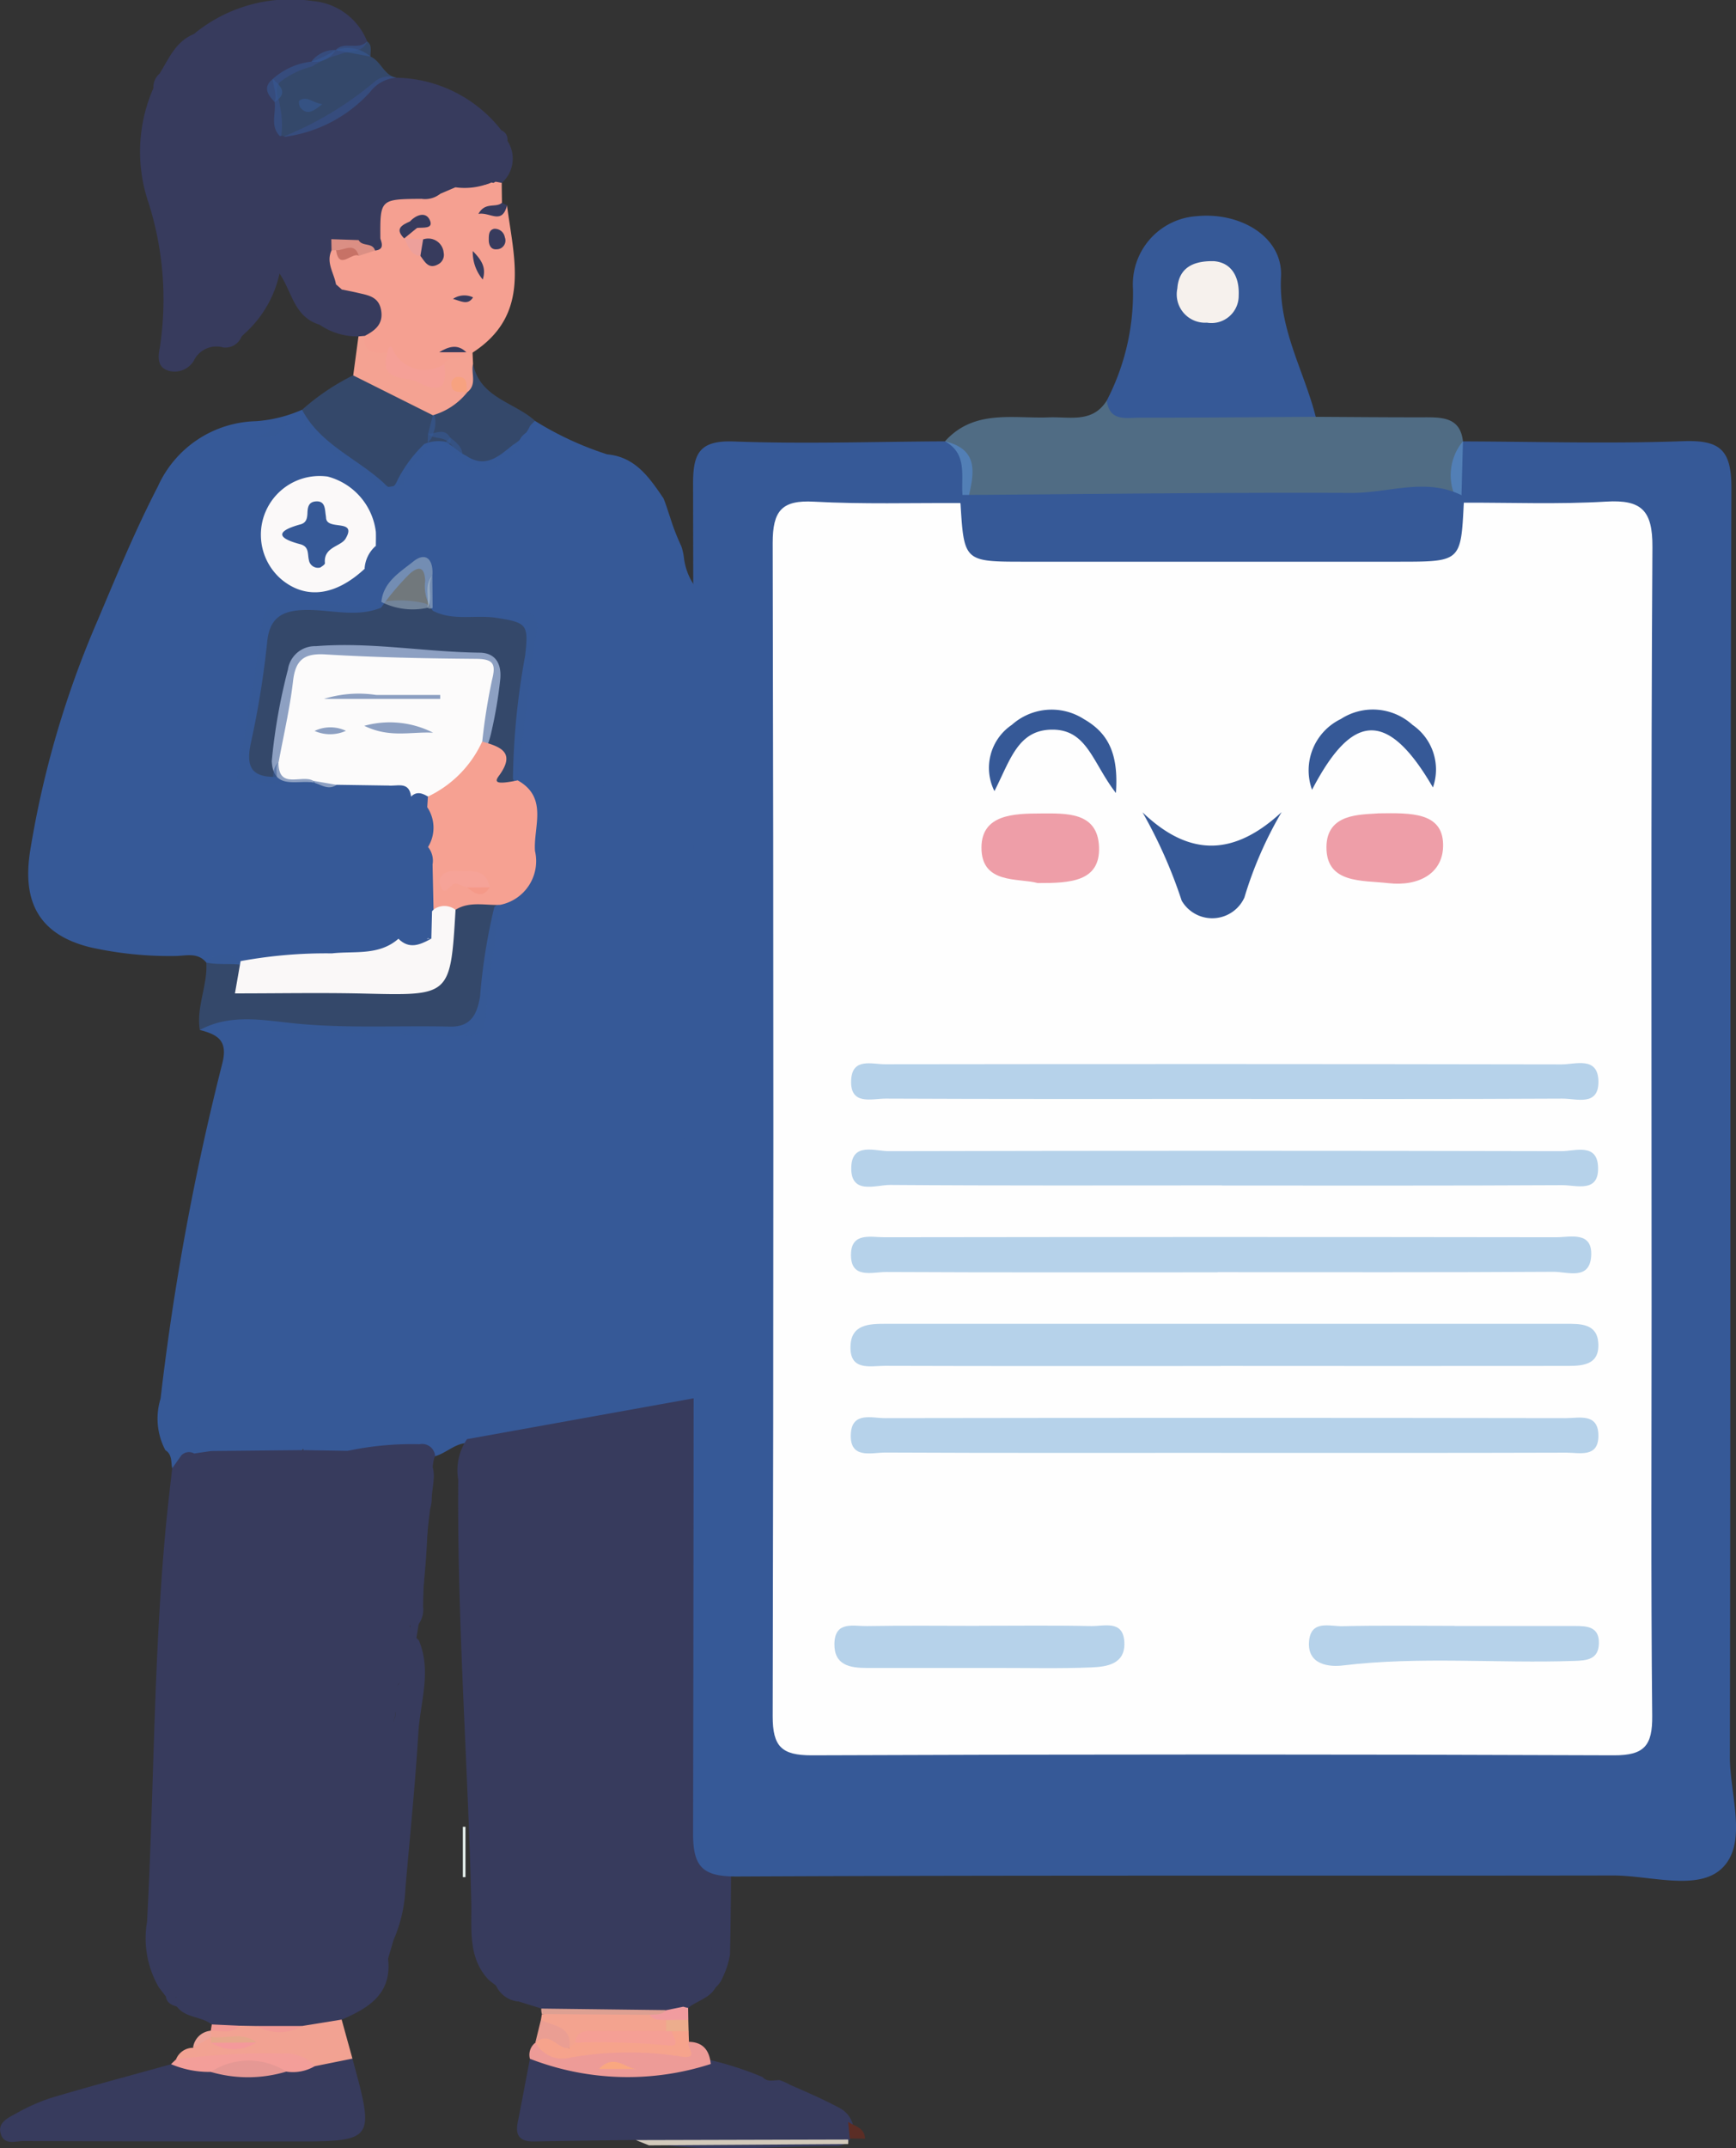 <svg xmlns="http://www.w3.org/2000/svg" xmlns:xlink="http://www.w3.org/1999/xlink" width="75.649" height="93.572" viewBox="0 0 75.649 93.572">
  <rect x="0" y="0" width="75.649" height="93.572" fill="#333333" stroke="none"/>
  <defs>
    <clipPath id="clip-path">
      <rect id="Rectangle_1817" data-name="Rectangle 1817" width="45.447" height="72.53" fill="none"/>
    </clipPath>
  </defs>
  <g id="Group_1295" data-name="Group 1295" transform="translate(-760 1625.827)">
    <g id="Group_869" data-name="Group 869" transform="translate(760 -1625.827)">
      <g id="Group_870" data-name="Group 870" transform="translate(0 0)">
        <path id="Path_8643" data-name="Path 8643" d="M8.95,50.272c-.383-.472-.917-.282-1.388-.286A15.822,15.822,0,0,1,3.9,49.608C1.411,49,.977,47.333,1.27,45.431A42.16,42.16,0,0,1,4.2,35.4c.834-1.97,1.647-3.95,2.635-5.857A4.815,4.815,0,0,1,11.1,26.691a6,6,0,0,0,2.023-.5c.793,1.513,2.4,2.118,3.574,3.205.33.376.473.114.606-.182a5.93,5.93,0,0,1,1.145-1.529,1.591,1.591,0,0,1,.9-.1c.339.155.584.452.921.608.854.58,1.443.012,2.048-.473a1.843,1.843,0,0,0,.734-.811,1.577,1.577,0,0,1,.222-.232,13.983,13.983,0,0,0,3.148,1.458c1.228.111,1.837,1.013,2.449,1.912.115.267.191.546.288.819a9.782,9.782,0,0,0,.491,1.269,2.4,2.4,0,0,1,.115.51,2.713,2.713,0,0,0,.428,1.166c1.111,5.154,2.093,10.329,2.86,15.545.468,3.177.811,6.369,1.224,9.552a1.865,1.865,0,0,1-.647,1.994,1.247,1.247,0,0,1-.363.2,1.706,1.706,0,0,1-.393.084c-.285.029-.574.018-.862.034-.874.052-1.283.458-1.084,1.369.343,1.568.431,3.176.726,4.753a2.288,2.288,0,0,1-.683,1.873,51.324,51.324,0,0,1-7.549,1.644,21.875,21.875,0,0,1-2.794.386c-.778-.239-1.26.554-1.968.57a7.337,7.337,0,0,0-3.622.008,3.013,3.013,0,0,1-1.849-.18c-.106-.9.716-.551,1.085-.812a1.907,1.907,0,0,1,.763-.067c1.292.1,2.591.216,3.285-.743a3.269,3.269,0,0,1-3.591.477c-1.76-.25-3.531-.024-5.29-.126a3.306,3.306,0,0,0-.941-.068c.293.014.583.038.689.388a.7.7,0,0,1-.44.528,11.882,11.882,0,0,1-1.577.3,2.939,2.939,0,0,1-.214-2.254A111.357,111.357,0,0,1,9.638,54.7c.277-1.039-.194-1.289-.969-1.492,1.366-.738,2.826-.41,4.23-.276,2.226.213,4.448.076,6.671.129.915.022,1.18-.541,1.31-1.313a25.069,25.069,0,0,1,.622-3.9,3.9,3.9,0,0,0,1.47-3.642,4.835,4.835,0,0,0-.66-1.937,31.644,31.644,0,0,1,.532-5.36c.149-1.353.1-1.442-1.242-1.652-.924-.144-1.9.149-2.782-.31a1.813,1.813,0,0,1-.332-1.3c-.021-.509-.2-.717-.659-.326a11.034,11.034,0,0,0-1.262,1.491c-1.081.445-2.194.08-3.288.1-1.069.017-1.595.37-1.683,1.461a39.424,39.424,0,0,1-.717,4.39c-.193.984.043,1.411,1.029,1.422a10.594,10.594,0,0,1,1.546.1,1.867,1.867,0,0,0,1.276.012,5.014,5.014,0,0,1,1.882,0c.394.093.7.429,1.144.394a.9.9,0,0,1,.932.35.962.962,0,0,1,.059.514,1.949,1.949,0,0,0,.137,1.625,1.352,1.352,0,0,1,.132.906,8.21,8.21,0,0,0-.105,1.956,2.082,2.082,0,0,1-.245,1.206c-.323.32-.767.28-1.16.392-1.62.727-3.367.5-5.062.66-.607.056-1.223.051-1.834.086-.549-.094-1.113,0-1.661-.114" transform="translate(0.04 -8.344)" fill="#365997"/>
        <path id="Path_8644" data-name="Path 8644" d="M19.706,69.66l10.617-1.912a1.443,1.443,0,0,1,.451,1.1,30.4,30.4,0,0,1,.415,6.942,1.753,1.753,0,0,1-.35.851c-.444.428-.35.981-.35,1.511q0,6.747,0,13.488c0,.073,0,.149,0,.225a.873.873,0,0,1-.1.326.743.743,0,0,0,.09-.22,1.31,1.31,0,0,0,.02-.233q-.014-6.782,0-13.554a2.441,2.441,0,0,1,.1-1.094c.717.116.6.709.6,1.159,0,4.618.075,9.236-.026,13.853a3.7,3.7,0,0,1-.34,1.045,1.066,1.066,0,0,1-.96.648,3.026,3.026,0,0,0-1.653-.243,30.86,30.86,0,0,0-3.578.093,2.122,2.122,0,0,1-.385.086,2.78,2.78,0,0,1-.775-.009,4.061,4.061,0,0,0-1.086-.167c-.472-.03-.966.287-1.415-.09l-.308-.238c-.946-.971-.747-2.275-.775-3.4-.149-6.134-.619-12.258-.569-18.4a2.418,2.418,0,0,1,.38-1.766" transform="translate(0.639 -6.972)" fill="#373b5d"/>
        <path id="Path_8645" data-name="Path 8645" d="M12.967,70.07l1.975.032c.995.061,1.989-.354,2.983-.005.122.358-.068.711-.025,1.068.011.088-.042.17-.024.252.107-.376-.084-.856.456-1.108.615.572.272,1.283.277,1.938a2.032,2.032,0,0,1-.068.386,37.731,37.731,0,0,0-.308,4.25,1.082,1.082,0,0,1-.306.9c-.974-.151-.451-.951-.628-1.448.019-.251-.046-.509-.012-.6-.007.177.01.519.005.862a28.09,28.09,0,0,1-.014,3.49c-.47.522-.049,1.229-.365,1.878.308-.585-.021-1.172.236-1.671.292-.433.1-.918.149-1.376.035-.3-.071-.658.377-.745a.462.462,0,0,1,.38.2c.556,1.342.052,2.684-.029,4.018-.136,2.253-.367,4.5-.562,6.75a6.283,6.283,0,0,1-.52,2.272l-.239.815a.6.6,0,0,1-.261-.4c-.053.1-.012.2-.017.3a6.059,6.059,0,0,1-.02.613c-.069.49-.316.955-.823.887s-.193-.612-.26-.938a.841.841,0,0,1-.01-.423c-.317.281.535,1.137-.5,1.127a2.859,2.859,0,0,0-1.928-.009c-1.816.111-3.655.444-5.178-.593.268-.1.539.171.853.49-.59.659-1.244.169-1.843.189a4.254,4.254,0,0,1-.514-2.86c.314-5.8.279-11.626.839-17.418.075-.778.17-1.553.257-2.329.122-.245.07-.632.506-.621.689.361-.017.994.315,1.32.112-.459-.254-1.114.246-1.63a3.875,3.875,0,0,1,.8-.165c1.269.116,2.579-.323,3.8.3" transform="translate(0.204 -6.906)" fill="#373b5d"/>
        <path id="Path_8648" data-name="Path 8648" d="M10.319,23.578a.76.76,0,0,1-.791.473,1.092,1.092,0,0,0-1.292.583.977.977,0,0,1-1.076.436c-.548-.149-.473-.657-.4-1.025a13.888,13.888,0,0,0-.526-6.4,41.8,41.8,0,0,1,.244-4.889.793.793,0,0,1,.278-.643c.528.33,1.113.734,1.64.128a1.237,1.237,0,0,0-.147-1.849,6.6,6.6,0,0,1,5.183-1.43,2.8,2.8,0,0,1,2.359,1.753c-.2.53-.727.384-1.109.538-.1.036-.2.065-.3.094a3.959,3.959,0,0,0-.991.464,3.747,3.747,0,0,0-1.4.681c-.273.342-.035.686,0,1.029a4.021,4.021,0,0,1,.053,1.388,2.566,2.566,0,0,0-.264,2.661,1.807,1.807,0,0,1,.168,1.071,4.65,4.65,0,0,1-.666,1.4.526.526,0,0,1-.309.1c-.588-.036-.417.527-.62.792a2.74,2.74,0,0,0-.025,2.65" transform="translate(0.206 -8.915)" fill="#373b5d"/>
        <path id="Path_8650" data-name="Path 8650" d="M16.913,12.193a5.932,5.932,0,0,1,4.57,2.3c.008.193-.077.44.255.449a1.407,1.407,0,0,1-.246,1.833.3.3,0,0,1-.33-.01c-.558-1.437-.8-1.565-2.175-.8a5.484,5.484,0,0,1-2.285.333c.551.819,1.581.345,2.09,1.014-.145.453-.553.491-.9.467a1.207,1.207,0,0,0-1.441,1.252c-.216.39-.54.3-.816.127s-.312.059-.43.177a2.929,2.929,0,0,1-.964.239c-.884.668-.933,1.444-.158,2.1.258.217.825.306.647.76a.876.876,0,0,1-1.2.509c-1.091-.337-1.185-1.446-1.72-2.215a.714.714,0,0,1-.178-.727,4.564,4.564,0,0,0-.12-2.878,1.9,1.9,0,0,1,.442-2.354,14.707,14.707,0,0,0,4.032-2.431.962.962,0,0,1,.929-.136" transform="translate(0.373 -8.808)" fill="#373b5d"/>
        <path id="Path_8651" data-name="Path 8651" d="M15.357,95.718c.983,3.615.983,3.616-2.735,3.614q-5.8,0-11.6-.019c-.343,0-.813.186-.977-.276-.183-.518.29-.725.633-.912a8.347,8.347,0,0,1,1.571-.7c1.727-.513,3.47-.976,5.206-1.459a3.894,3.894,0,0,1,1.776.07,8.2,8.2,0,0,0,3.105.018c.437-.113.9-.111,1.326-.261.564-.07,1.117-.424,1.7-.072" transform="translate(0 -6.053)" fill="#373b5d"/>
        <path id="Path_8652" data-name="Path 8652" d="M16.122,19.057c-.013-1.717-.013-1.717,1.794-1.731a1.052,1.052,0,0,0,.811-.217c.057-.384.352-.472.664-.538.472-.05.948-.032,1.418-.111a.532.532,0,0,1,.325.118l.277.052c0,.288.007.576.01.864.036.176-.178.225-.189.376a1.6,1.6,0,0,0,.408-.263c.3,2.327,1.059,4.761-1.5,6.418a.164.164,0,0,1-.271-.018.7.7,0,0,0-.445-.109,1.239,1.239,0,0,1-.349-.02c.27.091.592-.075.83.167.018.572-.571.463-.82.737-1.151.635-2.219.3-2.523-.749-.049-.164-.164.18-.313.174-.584.121-.961-.028-.932-.708.554-1.52.554-1.52-.961-2.024a.94.94,0,0,1-.379-.375,1.8,1.8,0,0,1-.189-1.407.4.4,0,0,1,.232-.217c.34.045.672.228,1.026.058a6.16,6.16,0,0,0,.7-.248,1.229,1.229,0,0,0,.378-.228" transform="translate(0.453 -8.665)" fill="#f5a091"/>
        <path id="Path_8653" data-name="Path 8653" d="M26.988,99.268c-1.478.021-2.958.034-4.436.064-.591.012-.831-.234-.714-.823.183-.926.356-1.853.534-2.78a.833.833,0,0,1,.814-.129,12,12,0,0,0,6.875.148,14.234,14.234,0,0,1,2.45.78c.209.238.483.129.738.134a2.193,2.193,0,0,1,.452.2c.716.311,1.432.623,2.124.991a1.173,1.173,0,0,1,.609.7.886.886,0,0,1-.2.792,1.164,1.164,0,0,1-.41.187c-2.949-.02-5.91.372-8.842-.254" transform="translate(0.721 -6.054)" fill="#373b5d"/>
        <path id="Path_8654" data-name="Path 8654" d="M8.712,49.593a1.03,1.03,0,0,1,1.494-.062c.278.448.491.951,1.178.9,2.02-.153,4.016.264,6.034.267.972,0,1.453-.355,1.536-1.323a4.9,4.9,0,0,1,.521-2.144,1.471,1.471,0,0,1,2.048-.152c-.217,1.586-.5,3.166-.624,4.759-.064.823-.354.988-1.113.964-3.784-.119-7.57-.185-11.355-.269-.167-1.005.346-1.945.281-2.94" transform="translate(0.278 -7.666)" fill="rgba(54,89,151,0.56)"/>
        <path id="Path_8656" data-name="Path 8656" d="M18.212,27.685c-.01.8-1.028,1.015-1.038,1.812-.318.081-.57.573-.97.159a27.589,27.589,0,0,0-2.392-1.7,1.857,1.857,0,0,1-1.065-1.718,10.006,10.006,0,0,1,2.226-1.5,6.251,6.251,0,0,1,3.5,1.618,1.3,1.3,0,0,1,0,.876.837.837,0,0,1-.261.451" transform="translate(0.421 -8.392)" fill="rgba(54,89,151,0.56)"/>
        <path id="Path_8657" data-name="Path 8657" d="M14.922,92.475c.642-.452-.06-.955.067-1.511.7.484.246,1.274.559,1.881,1.119-.682.3-1.873.807-2.787.507.469.2,1.039.335,1.5.173,1.53-.852,2.145-2.023,2.649a2.859,2.859,0,0,1-1.754.592q-.941,0-1.882.005c-.281,0-.563,0-.844,0a1.4,1.4,0,0,1-1.179-.382c-.448-.37-1.135-.275-1.516-.776-.137-.2-.146-.367.093-.491a3.194,3.194,0,0,1,1.217.01,32.444,32.444,0,0,0,4.046.01,5.517,5.517,0,0,1,1.559-.051,11.017,11.017,0,0,0-1.5.006,1.351,1.351,0,0,1-1.194.082,1.648,1.648,0,0,0-1.3-.03,2.3,2.3,0,0,1-.347.037A8.7,8.7,0,0,1,9,93.194a3.542,3.542,0,0,0-1.346-.08c-.192.251-.438.039-.657.072L6.7,92.8c.443-.736,1.074.23,1.556-.174-.193-.457-.721-.274-1.019-.626,1.865.734,3.794.445,5.7.478a3.5,3.5,0,0,1,1.98,0" transform="translate(0.222 -6.235)" fill="#373b5d"/>
        <path id="Path_8661" data-name="Path 8661" d="M16.906,12.232a1.569,1.569,0,0,0-1.15.615,6.113,6.113,0,0,1-3.719,1.96.13.13,0,0,1-.22-.03c-.437-.438-.163-.987-.229-1.482.12-.347-.068-.669-.084-1.006a3.046,3.046,0,0,1,1.685-.757,4.277,4.277,0,0,0,1.054-.508l-.005.011a1.5,1.5,0,0,1,1.529.28c.468.2.582.834,1.139.918" transform="translate(0.38 -8.848)" fill="rgba(54,89,151,0.56)"/>
        <path id="Path_8662" data-name="Path 8662" d="M18.053,27.309l.214-.814c.212-.54.828-.624,1.156-1.033.062-.079.126-.157.183-.24.18-.3.076-.727.413-.96.3,1.483,1.8,1.658,2.708,2.485,0,.088-.005.177-.008.264a10.851,10.851,0,0,0-.711.956c-.733.634-1.452,1.331-2.485.512-.215-.278-.321-.637-.624-.852-.247-.2-.611-.088-.845-.319" transform="translate(0.597 -8.408)" fill="rgba(54,89,151,0.56)"/>
        <path id="Path_8664" data-name="Path 8664" d="M10.188,94.338l.756.014a3.846,3.846,0,0,0,1.964,0l1.734-.281q.234.849.47,1.7l-1.635.33A20.118,20.118,0,0,0,8.6,95.988,1.627,1.627,0,0,1,7.426,95.8a.8.8,0,0,1,.741-.5c.247-.167.334-.566.736-.512a1.808,1.808,0,0,0,.25.2.9.9,0,0,0,.731.02.9.9,0,0,1-.918-.17.177.177,0,0,1-.085-.183c.017-.066.036-.1.058-.1v.008c.381-.273.873.058,1.251-.229" transform="translate(0.246 -6.102)" fill="#f2a292"/>
        <path id="Path_8668" data-name="Path 8668" d="M19.861,25.544a2.975,2.975,0,0,1-1.49.992L14.9,24.8l.229-1.7a.181.181,0,0,1,.265-.022c-.071.79.473.742.992.728.1.473.108.968.847.9.483-.042.9.358,1.4.4.125-.256.036-.574.232-.811.2-.4.786-.086.978-.512l-.007.005.263.01c.008.165.015.331.023.5-.1.412.191.906-.263,1.242-.115-.12.044.034-.076-.079-.027-.026,0,0,.077.077" transform="translate(0.492 -8.448)" fill="#f4a292"/>
        <path id="Path_8669" data-name="Path 8669" d="M30.233,95.975a11.771,11.771,0,0,1-7.879-.228.667.667,0,0,1,.236-.7l.173.005a3.2,3.2,0,0,0,2.149.2,13.647,13.647,0,0,1,3.181-.01c.4-.011.826.129,1.156-.233.646,0,.929.369.986.968" transform="translate(0.738 -6.071)" fill="#ed9b97"/>
        <path id="Path_8670" data-name="Path 8670" d="M23.394,92.636l.72.015c1.283-.009,2.567,0,3.851-.019a2.679,2.679,0,0,0,.384-.071c.323.069.678.074.846.442a.679.679,0,0,1-.209.768,1.706,1.706,0,0,1-.862.2c-1.294.015-2.589.011-3.882,0a1.848,1.848,0,0,1-1.376-.334l-1.007-.31c-.3-.674.412-.388.585-.616.306-.162.648.118.949-.082" transform="translate(0.72 -6.152)" fill="#373b5d"/>
        <path id="Path_8671" data-name="Path 8671" d="M15.461,23.212l-.265.022a2.876,2.876,0,0,1-1.722-.527c.451-.012.721-.338,1.08-.625a5.644,5.644,0,0,1-1.63-1.232c.783-.371-.209-1.783,1.088-1.852a.4.4,0,0,1,.009.489c-.251.534.108.989.193,1.478-.131.073-.143.179-.038.269a.192.192,0,0,0,.3-.041c.237.05.474.093.708.15.432.1.886.162.993.732.116.614-.25.9-.71,1.138" transform="translate(0.427 -8.582)" fill="#373b5d"/>
        <path id="Path_8672" data-name="Path 8672" d="M8.232,10.346c.808.023.823.5.764,1.154-.062.69-.231,1.221-.987,1.306-.574.065-1.192.1-1.272-.739.4-.655.7-1.4,1.494-1.721" transform="translate(0.223 -8.867)" fill="#373b5d"/>
        <path id="Path_8673" data-name="Path 8673" d="M22.817,94.1c.014-.085.028-.168.042-.253a33.774,33.774,0,0,1,4.433-.115,2.366,2.366,0,0,1,1.027.325.534.534,0,0,1-.03.6c-.668.441-1.422.21-2.14.273-.517.046-1.066-.121-1.532.243a.858.858,0,0,1-.487.238c-.385-.488-.928-.818-1.313-1.308" transform="translate(0.754 -6.114)" fill="#f3a38f"/>
        <path id="Path_8674" data-name="Path 8674" d="M11.84,19.739c0,.256.005.513.008.77a4.923,4.923,0,0,1-1.456,2.56c-.689-1.223-.183-2.283.453-3.325.4-.324.269-.963.744-1.24.6.308.449.767.25,1.235" transform="translate(0.333 -8.598)" fill="#373b5d"/>
        <path id="Path_8677" data-name="Path 8677" d="M7.433,95.757a29,29,0,0,1,4.637-.249,1.7,1.7,0,0,1,1.414.542,1.885,1.885,0,0,1-1.249.24,11.012,11.012,0,0,0-3.29.013,4.223,4.223,0,0,1-1.731-.338l.219-.209" transform="translate(0.239 -6.055)" fill="#f39e99"/>
        <path id="Path_8678" data-name="Path 8678" d="M10.863,19.7c-.075,1.119-.626,2.172-.453,3.325l-.2.192a1.894,1.894,0,0,1-.089-2.776C10.373,20.2,10.2,19.539,10.863,19.7Z" transform="translate(0.316 -8.559)" fill="#373b5d"/>
        <path id="Path_8679" data-name="Path 8679" d="M6.487,12.635c.022,1.635.424,3.288-.244,4.889a6.883,6.883,0,0,1,.244-4.889" transform="translate(0.196 -8.792)" fill="#373b5d"/>
        <path id="Path_8680" data-name="Path 8680" d="M36.073,99.126a1.143,1.143,0,0,1,0,.2l-8.677.057-.571-.23,9.251-.024" transform="translate(0.886 -5.935)" fill="#d3cabb"/>
        <path id="Path_8681" data-name="Path 8681" d="M27.559,93.88l-4.7-.034a.8.8,0,0,1-.026-.238l5.422.067c-.113.474-.425.271-.7.2" transform="translate(0.754 -6.118)" fill="#dda092"/>
        <path id="Path_8682" data-name="Path 8682" d="M22.825,94.083c.537.286,1.384.26,1.237,1.232-.552.338-.958-.242-1.458-.233l-.022-.007c.081-.331.162-.661.243-.992" transform="translate(0.746 -6.102)" fill="#ea9e93"/>
        <path id="Path_8683" data-name="Path 8683" d="M7.664,70.313l-.392.555c-.056-.274.005-.59-.282-.781a1.675,1.675,0,0,1,1.479-.478c.165.169.646.027.5.505l-.747.109c-.182.054-.378.02-.558.09" transform="translate(0.231 -6.91)" fill="#365997"/>
        <path id="Path_8684" data-name="Path 8684" d="M22.389,92.876c-.063.265-.6.02-.5.462a1.189,1.189,0,0,1-.965-.692l1.5-.221a.313.313,0,0,1-.031.451" transform="translate(0.691 -6.157)" fill="#373b5d"/>
        <path id="Path_8686" data-name="Path 8686" d="M15.679,11.323l-1.529-.28c.377-.421,1,.034,1.378-.385.244.179.132.437.151.665" transform="translate(0.468 -8.857)" fill="rgba(54,89,151,0.56)"/>
        <path id="Path_8687" data-name="Path 8687" d="M21.429,17.573c-.222.876-.747.281-1.249.376.3-.543.763-.244,1.029-.488a1.1,1.1,0,0,0,.22.112" transform="translate(0.667 -8.632)" fill="#373b5d"/>
        <path id="Path_8688" data-name="Path 8688" d="M21.421,14.864c-.06.154-.03.5-.3.321-.308-.2-.292-.531.045-.771a.421.421,0,0,1,.255.449" transform="translate(0.691 -8.733)" fill="#373b5d"/>
        <path id="Path_8692" data-name="Path 8692" d="M6.992,93.1c.2-.759.334.254.515.022L7.5,93.111c0,.146-.009.292-.014.438-.24-.067-.458-.159-.489-.452" transform="translate(0.231 -6.144)" fill="#373b5d"/>
        <path id="Path_8693" data-name="Path 8693" d="M10.14,94.331c-.357.4-.828.185-1.251.229l.046-.284,1.2.055" transform="translate(0.294 -6.095)" fill="#f29a95"/>
        <path id="Path_8695" data-name="Path 8695" d="M8.927,94.808l-.784.479a.849.849,0,0,1,.771-.745C8.918,94.632,8.923,94.721,8.927,94.808Z" transform="translate(0.269 -6.087)" fill="#eda59a"/>
        <path id="Path_8697" data-name="Path 8697" d="M18.272,42.713c-.245-.144-.49-.243-.737,0-.275-.3-.718-.241-1.021-.48L14.293,42.2c-.434.307-.794-.134-1.2-.118-.691-.039-1.569.257-1.63-.911a25.085,25.085,0,0,1,.707-4,1.189,1.189,0,0,1,1.215-1.009c2.388-.192,4.751.255,7.132.283.715.008.974.505.9,1.191a19.466,19.466,0,0,1-.393,2.306,4.1,4.1,0,0,1-1.776,2.536c-.277.228-.569.5-.975.229" transform="translate(0.379 -8.016)" fill="#fcfbfb"/>
        <path id="Path_8698" data-name="Path 8698" d="M20.684,40.381a25.953,25.953,0,0,1,.424-2.679c.186-.721.05-.918-.7-.925-2.187-.017-4.376-.061-6.558-.193-.944-.057-1.306.248-1.412,1.168-.136,1.182-.411,2.347-.626,3.52-.243.279.1.712-.256.961L10,42.031c.373-2.267.785-4.491,1.081-6.728.105-.8.383-1.033,1.159-.97a23.4,23.4,0,0,1,3.41.234c.287.067.461-.1.64-.269a4.849,4.849,0,0,1,1.9.063,1.443,1.443,0,0,1,.33.2c1.27.061,2.538.143,3.808.174.634.015.824.191.72.879-.323,2.144-.555,4.3-.821,6.454a.57.57,0,0,1-.794.317.464.464,0,0,1-.237-.7c.388-.681-.694-.738-.513-1.3" transform="translate(0.331 -8.079)" fill="rgba(54,89,151,0.56)"/>
        <path id="Path_8699" data-name="Path 8699" d="M20.419,40.184c.8.226,1.482.469.721,1.5-.212.286-.089.377.823.189,1.344.75.68,2.027.755,3.076a1.942,1.942,0,0,1-1.512,2.345c-.655.034-1.336-.168-1.951.216-.419.152-.845.33-1.1-.244a5.738,5.738,0,0,1,.1-1.732.946.946,0,0,0-.2-.761,13.174,13.174,0,0,1-.033-1.725c.01-.156.02-.313.03-.469a4.905,4.905,0,0,0,2.364-2.395" transform="translate(0.595 -7.882)" fill="#f6a192"/>
        <path id="Path_8700" data-name="Path 8700" d="M18.565,47.271a.8.8,0,0,1,.958.011c-.222,3.758-.222,3.74-3.959,3.65-1.852-.044-3.706-.008-5.654-.008l.246-1.406a20.423,20.423,0,0,1,3.98-.338c.981-.111,2.051.11,2.9-.638.473.147.949.327,1.379-.105.018-.347-.018-.7.028-1.042l.126-.123" transform="translate(0.328 -7.653)" fill="#faf8f8"/>
        <path id="Path_8701" data-name="Path 8701" d="M15.524,33.029c-1.261,1.17-2.54,1.342-3.6.481a2.559,2.559,0,0,1,1.99-4.5,2.845,2.845,0,0,1,2.1,2.408c.009.206,0,.411,0,.617a4.079,4.079,0,0,1-.489,1" transform="translate(0.364 -8.252)" fill="#fbf9f9"/>
        <path id="Path_8702" data-name="Path 8702" d="M32.478,59.79a7.881,7.881,0,0,1-1.441,5.7,1.509,1.509,0,0,1-.221-.414,1.047,1.047,0,0,0,.223.415l-.5.754c-.633-1.81-.612-3.736-.992-5.593-.1-.469.272-.6.647-.728a5.58,5.58,0,0,1,1.82-.152.283.283,0,0,1-.046.325c-.086.123-.284.076-.338.238.137-.045.33.126.417-.105a1.215,1.215,0,0,1,.209-.434,1.423,1.423,0,0,1,.22-.005" transform="translate(0.976 -7.235)" fill="#f4a092"/>
        <path id="Path_8704" data-name="Path 8704" d="M14.912,68.9a2.452,2.452,0,0,0,2.65-.2,2.047,2.047,0,0,1,1.915-.081c-1.593.053-2.844,1.589-4.565,1.025-1.413-.2-2.812.241-4.226.1a4.072,4.072,0,0,1-1.559-.189L8.963,69.4c-.513-.537-1.261-.014-1.9-.442.608-.523,1.293-.206,1.9-.3a32.834,32.834,0,0,0,4.382.132,3.916,3.916,0,0,1,1.567.116" transform="translate(0.234 -6.949)" fill="#365997"/>
        <path id="Path_8705" data-name="Path 8705" d="M18.091,34.614a3.025,3.025,0,0,1-2.005-.255c.086-.877.819-1.3,1.387-1.758s.894-.063.836.613c-.271.436.064.967-.218,1.4" transform="translate(0.532 -8.139)" fill="rgba(189,205,214,0.45)"/>
        <path id="Path_8706" data-name="Path 8706" d="M8.922,70.121l-.5-.505c.165-.083.332-.164.495-.247h0a23.968,23.968,0,0,0,3.762.131,3.359,3.359,0,0,1,1.442.119c-.292.467-.924.034-1.23.464l-3.971.039" transform="translate(0.279 -6.918)" fill="#365997"/>
        <path id="Path_8707" data-name="Path 8707" d="M18.47,70.33c-.248.652.058,1.388-.306,2.023-.355-.559.194-1.175-.125-1.76-.334.255.013.788-.4.992a1.442,1.442,0,0,1,0-1.235,2.15,2.15,0,0,0-1.855-.158c-.395.066-.771.309-1.116-.091a13.352,13.352,0,0,1,3.126-.289.567.567,0,0,1,.682.52" transform="translate(0.485 -6.904)" fill="#373b5d"/>
        <path id="Path_8708" data-name="Path 8708" d="M25.675,43.493a5.826,5.826,0,0,1-.194,2.4,9.91,9.91,0,0,1-.043-4.351l.128.132a9.867,9.867,0,0,0,.109,1.822" transform="translate(0.833 -7.837)" fill="#365997"/>
        <path id="Path_8709" data-name="Path 8709" d="M14.851,68.9c-1.6,0-3.2.008-4.8-.006-.393,0-.832.135-1.152-.242,1.6,0,3.2-.008,4.8.006.393,0,.832-.137,1.152.242" transform="translate(0.294 -6.942)" fill="#365997"/>
        <path id="Path_8710" data-name="Path 8710" d="M14.107,69.617c-1.351,0-2.7.008-4.054-.007-.393-.005-.831.136-1.151-.242,1.6,0,3.2-.008,4.8.006.393,0,.832-.137,1.152.242h-.745" transform="translate(0.294 -6.919)" fill="#365997"/>
        <path id="Path_8711" data-name="Path 8711" d="M25.486,39.731V35.953l.177,0v3.78c-.058.121-.118.121-.177,0" transform="translate(0.842 -8.022)" fill="#365997"/>
        <path id="Path_8712" data-name="Path 8712" d="M18.034,42.956a1.6,1.6,0,0,1,.033,1.725,1.4,1.4,0,0,1-.033-1.725" transform="translate(0.587 -7.79)" fill="#365997"/>
        <path id="Path_8713" data-name="Path 8713" d="M27.878,67.334c-.532,0-1.008.624-1.711.082a2.531,2.531,0,0,1,1.711-.082" transform="translate(0.865 -6.989)" fill="#365997"/>
        <path id="Path_8714" data-name="Path 8714" d="M32.2,59.795c.135,1.063-.462.812-1.057.614.077-.5.664-.279.814-.637a.5.5,0,0,1,.243.024" transform="translate(1.029 -7.235)" fill="#f79e88"/>
        <path id="Path_8715" data-name="Path 8715" d="M14.871,47.387a2.416,2.416,0,0,1-.152-1.6c.549.138.41.523.394.848-.187.215.051.567-.242.748" transform="translate(0.485 -7.697)" fill="#365997"/>
        <path id="Path_8717" data-name="Path 8717" d="M11.5,42.008c.031-.335-.021-.691.255-.96-.012,1.238,1.032.512,1.521.819l.076.088-.075.09L11.5,42.008" transform="translate(0.38 -7.853)" fill="rgba(54,89,151,0.56)"/>
        <path id="Path_8718" data-name="Path 8718" d="M19.485,32.882A1.1,1.1,0,0,1,19.5,34.14c-.408-.332-.264-.691-.243-1.024a.457.457,0,0,1,.225-.234" transform="translate(0.635 -8.123)" fill="#365997"/>
        <path id="Path_8720" data-name="Path 8720" d="M18.054,27.215c.333-.007.711-.288.969.16.058.245-.029.345-.28.28l-.706-.049c.005-.13.011-.261.017-.392" transform="translate(0.596 -8.313)" fill="rgba(54,89,151,0.56)"/>
        <path id="Path_8721" data-name="Path 8721" d="M20.393,58.811v2.051a4.075,4.075,0,0,1-.18-2.051c.06-.105.12-.111.18,0" transform="translate(0.666 -7.269)" fill="#365997"/>
        <path id="Path_8722" data-name="Path 8722" d="M28.686,56.073c.156.7.263,1.186.432,1.947a1.985,1.985,0,0,1-.432-1.947" transform="translate(0.945 -7.357)" fill="#365997"/>
        <path id="Path_8723" data-name="Path 8723" d="M25.488,39.61c.058,0,.119,0,.177,0V41.59l-.164-.006-.069.019q.026-1,.057-1.993" transform="translate(0.84 -7.901)" fill="#365997"/>
        <path id="Path_8724" data-name="Path 8724" d="M12.127,26.8c-.231.52-.6.616-1.314.553l1.314-.553" transform="translate(0.357 -8.324)" fill="rgba(54,89,151,0.56)"/>
        <path id="Path_8725" data-name="Path 8725" d="M25.5,41.521a.626.626,0,0,0,.164.006l0,1.968c-.4-.629-.133-1.314-.167-1.974" transform="translate(0.841 -7.838)" fill="#365997"/>
        <path id="Path_8726" data-name="Path 8726" d="M18.255,45.363l.043,1.966-.068.015-.16,0c.032-.664-.332-1.366.185-1.984" transform="translate(0.594 -7.711)" fill="#365997"/>
        <path id="Path_8727" data-name="Path 8727" d="M20.214,56.962q0-.987.005-1.975c.06-.125.123-.121.189,0L20.4,56.965c-.062.105-.123.1-.182,0" transform="translate(0.668 -7.396)" fill="#365997"/>
        <path id="Path_8728" data-name="Path 8728" d="M20.214,56.9a1.774,1.774,0,0,1,.182,0q0,.987,0,1.973l-.09,0-.09,0q0-.987,0-1.974" transform="translate(0.668 -7.33)" fill="#365997"/>
        <path id="Path_8729" data-name="Path 8729" d="M16.352,42.034c.388.058.933-.217,1.021.48-.4-.023-.849.037-1.021-.48" transform="translate(0.54 -7.821)" fill="#365997"/>
        <path id="Path_8730" data-name="Path 8730" d="M18.72,27.647l.28-.28c.336.254.649.519.5,1.011-.382-.114-.539-.468-.781-.731" transform="translate(0.619 -8.305)" fill="rgba(54,89,151,0.56)"/>
        <path id="Path_8731" data-name="Path 8731" d="M19.225,30.765c-.185-.178-.3-.375-.114-.613a.213.213,0,0,1,.206-.03c.209.179.164.421.132.656-.082.1-.156.1-.224-.013" transform="translate(0.628 -8.215)" fill="#365997"/>
        <path id="Path_8732" data-name="Path 8732" d="M18.238,48.494c-.477.262-.956.483-1.434,0l1.3.006.138-.008" transform="translate(0.555 -7.607)" fill="#365997"/>
        <path id="Path_8733" data-name="Path 8733" d="M27.744,53.115a.923.923,0,0,1,.277,1.134,1.882,1.882,0,0,1-.277-1.134" transform="translate(0.916 -7.455)" fill="#365997"/>
        <path id="Path_8734" data-name="Path 8734" d="M20.771,30.968c.153.04.312.08.319.277.008.215-.168.25-.315.251s-.315-.052-.316-.257.157-.239.312-.271" transform="translate(0.676 -8.186)" fill="#365997"/>
        <path id="Path_8736" data-name="Path 8736" d="M20.3,61.7c.158.376.2.742.029.812-.425.175-.282-.19-.247-.389A2.011,2.011,0,0,1,20.3,61.7" transform="translate(0.662 -7.171)" fill="#365997"/>
        <path id="Path_8737" data-name="Path 8737" d="M16.093,29.5l.97-.158c-.282.3-.488,1.08-.97.158" transform="translate(0.532 -8.24)" fill="#365997"/>
        <path id="Path_8738" data-name="Path 8738" d="M18.027,34.588c.09-.464-.16-.981.218-1.4q.006.707.011,1.411l-.117.028Z" transform="translate(0.596 -8.113)" fill="rgba(189,205,214,0.45)"/>
        <path id="Path_8739" data-name="Path 8739" d="M13.223,42.019a1.033,1.033,0,0,1,0-.179l1.012.174c-.335.425-.672.284-1.011.005" transform="translate(0.437 -7.827)" fill="rgba(54,89,151,0.56)"/>
        <path id="Path_8740" data-name="Path 8740" d="M21.881,27.881c-.085-.558.35-.729.712-.956.041.526-.328.746-.712.956" transform="translate(0.723 -8.32)" fill="#365997"/>
        <path id="Path_8741" data-name="Path 8741" d="M26.652,49.186a1.119,1.119,0,0,1,.329,1.016c-.41-.281-.414-.57-.329-1.016" transform="translate(0.879 -7.585)" fill="#365997"/>
        <path id="Path_8742" data-name="Path 8742" d="M20.408,55.017h-.094l-.1,0a1.888,1.888,0,0,1,.089-1.125,1.479,1.479,0,0,1,.1,1.122" transform="translate(0.667 -7.429)" fill="#365997"/>
        <path id="Path_8743" data-name="Path 8743" d="M19.218,30.744a.711.711,0,0,1,.224.013q0,.609,0,1.216-.09.177-.18,0l-.04-1.229" transform="translate(0.635 -8.194)" fill="#365997"/>
        <path id="Path_8744" data-name="Path 8744" d="M15.38,32.931a1.418,1.418,0,0,1,.489-1,.853.853,0,0,1-.489,1" transform="translate(0.508 -8.154)" fill="#365997"/>
        <path id="Path_8745" data-name="Path 8745" d="M19.257,31.934q.088,0,.18,0,.022.49.046.979l-.226.234V31.934" transform="translate(0.636 -8.154)" fill="#365997"/>
        <path id="Path_8746" data-name="Path 8746" d="M14.864,47.36c.081-.25-.011-.555.243-.748.008.314.024.628.02.941,0,.039-.1.077-.151.116l-.112-.309" transform="translate(0.491 -7.67)" fill="#365997"/>
        <path id="Path_8747" data-name="Path 8747" d="M27.418,51.86a.708.708,0,0,1-.2-.893c.247.216.215.486.2.893" transform="translate(0.897 -7.526)" fill="#365997"/>
        <path id="Path_8748" data-name="Path 8748" d="M18.2,48.534a.688.688,0,0,0-.138.008l.009-1.258a.828.828,0,0,0,.16,0L18.2,48.534" transform="translate(0.597 -7.647)" fill="#365997"/>
        <path id="Path_8749" data-name="Path 8749" d="M30.536,75.52a6.679,6.679,0,0,1,.177,1.083q.036,7.284.037,14.569c0,.352.115.753-.241,1.032q0-7.038-.008-14.075c0-.432.165-.915-.241-1.28a.612.612,0,0,1,0-.743c.229-.13.25-.359.276-.586" transform="translate(0.996 -6.715)" fill="#373b5d"/>
        <path id="Path_8750" data-name="Path 8750" d="M30.265,76.087v.743q0,6.919-.007,13.837c0,.432.165.916-.241,1.281q0-7.291.007-14.58c0-.432-.165-.916.241-1.281" transform="translate(0.991 -6.696)" fill="#373b5d"/>
        <path id="Path_8751" data-name="Path 8751" d="M28.241,92.636a7.354,7.354,0,0,1-4.2.018,1.048,1.048,0,0,0,.239-.053,17.234,17.234,0,0,1,3.963.035" transform="translate(0.794 -6.154)" fill="#373b5d"/>
        <path id="Path_8752" data-name="Path 8752" d="M28.234,92.64l-3.963-.035c1.31-.432,2.656-.1,3.981-.191.069.063.087.119.054.168s-.059.067-.088.067Z" transform="translate(0.802 -6.158)" fill="#373b5d"/>
        <path id="Path_8753" data-name="Path 8753" d="M26.343,69.129a3.655,3.655,0,0,1-2,.212,1.875,1.875,0,0,1,2-.212" transform="translate(0.804 -6.933)" fill="#373b5d"/>
        <path id="Path_8754" data-name="Path 8754" d="M30.327,92.4c-.1.759-.837.841-1.293,1.22-.1.089-.173.071-.218-.055l0-.628a.457.457,0,0,1,.689-.065l.819-.472" transform="translate(0.952 -6.158)" fill="#373b5d"/>
        <path id="Path_8755" data-name="Path 8755" d="M29.532,92.869l-.69.065-.75-.284a1.8,1.8,0,0,1,.034-.236c.461.178,1.186-.466,1.406.455" transform="translate(0.928 -6.159)" fill="#373b5d"/>
        <path id="Path_8756" data-name="Path 8756" d="M22.866,70.265H20.679c0-.036,0-.073,0-.11h2.187c0,.036,0,.073,0,.11" transform="translate(0.683 -6.892)" fill="#373b5d"/>
        <path id="Path_8757" data-name="Path 8757" d="M22.329,91.543a4.113,4.113,0,0,1,1.993.044,4.16,4.16,0,0,1-1.993-.044" transform="translate(0.738 -6.189)" fill="#373b5d"/>
        <path id="Path_8758" data-name="Path 8758" d="M22.342,92.876l.031-.451,1,.215c-.272.4-.682.19-1.034.237" transform="translate(0.738 -6.157)" fill="#373b5d"/>
        <path id="Path_8759" data-name="Path 8759" d="M22.33,69.539c-.29.445-.612.3-.956.27.268-.333.586-.2.956-.27" transform="translate(0.706 -6.912)" fill="#373b5d"/>
        <path id="Path_8760" data-name="Path 8760" d="M30.034,91.441c-.039.319-.086.632-.564.659.038-.375.3-.514.564-.659" transform="translate(0.974 -6.189)" fill="#373b5d"/>
        <path id="Path_8761" data-name="Path 8761" d="M18.086,72.255a35.734,35.734,0,0,1-.514,5.946l-.271-.007a.339.339,0,0,1,0-.494c.531-1.44.048-2.992.484-4.447.1-.332-.1-.752.3-1" transform="translate(0.568 -6.823)" fill="#373b5d"/>
        <path id="Path_8762" data-name="Path 8762" d="M17.317,77.576l0,.494c-.6.555.1,1.431-.495,1.984h0V76.089c.084-.111.165-.111.247,0q.126.742.25,1.485" transform="translate(0.556 -6.699)" fill="#373b5d"/>
        <path id="Path_8763" data-name="Path 8763" d="M6.791,91.242V88.868l.113-.007V91.21l-.113.032" transform="translate(0.225 -6.274)" fill="#373b5d"/>
        <path id="Path_8764" data-name="Path 8764" d="M7.642,70.295A.453.453,0,0,1,8.2,70.2V72.08c-.7-.487.08-1.348-.558-1.785" transform="translate(0.253 -6.892)" fill="#373b5d"/>
        <path id="Path_8765" data-name="Path 8765" d="M16.828,79.925V81.6c-.175-.565-.45-1.137,0-1.679Z" transform="translate(0.548 -6.569)" fill="#373b5d"/>
        <path id="Path_8766" data-name="Path 8766" d="M14.722,92.407l-1.98,0a1.866,1.866,0,0,1,1.98,0" transform="translate(0.421 -6.167)" fill="#373b5d"/>
        <path id="Path_8767" data-name="Path 8767" d="M17.547,70.332l0,1.235c-.013.156-.028.312-.041.468-.13-.575-.413-1.155.038-1.7" transform="translate(0.572 -6.886)" fill="#373b5d"/>
        <path id="Path_8768" data-name="Path 8768" d="M17.068,76.119l-.247,0v-.963l.2-.012c.015.325.032.652.049.977" transform="translate(0.556 -6.727)" fill="#373b5d"/>
        <path id="Path_8769" data-name="Path 8769" d="M16.948,73.121a1.009,1.009,0,0,1,.006.913.855.855,0,0,1-.006-.913" transform="translate(0.556 -6.794)" fill="#373b5d"/>
        <path id="Path_8785" data-name="Path 8785" d="M11.809,19.867c-.063-.416.163-.89-.25-1.236.068-.97-.734-1.772-.507-2.787.116-.52.106-1.062.781-1.19a.3.3,0,0,1,.221.03c-1.1,1.505.331,2.975.077,4.48-.051.3.214.651-.322.7" transform="translate(0.364 -8.725)" fill="#373b5d"/>
        <path id="Path_8786" data-name="Path 8786" d="M10.846,19.717l-.744.741c.043-.412-.149-.934.417-1.122.268-.09.284.193.326.381" transform="translate(0.334 -8.571)" fill="#373b5d"/>
        <path id="Path_8787" data-name="Path 8787" d="M11.512,12.245c.35.309.685.618.084,1.006-.293-.314-.534-.631-.084-1.006" transform="translate(0.372 -8.805)" fill="rgba(54,89,151,0.56)"/>
        <path id="Path_8788" data-name="Path 8788" d="M14.189,11.02a1.026,1.026,0,0,1-1.054.508,1.279,1.279,0,0,1,1.054-.508" transform="translate(0.434 -8.845)" fill="rgba(54,89,151,0.56)"/>
        <path id="Path_8789" data-name="Path 8789" d="M19.525,88.135V85.942l.113,0v2.194h-.113" transform="translate(0.645 -6.371)" fill="#eaf5f2"/>
        <path id="Path_8790" data-name="Path 8790" d="M19.322,16.869l-.669.286a4.071,4.071,0,0,1-2.255-.469c-.194-.118-.545-.1-.4-.456.067-.17.317-.432.409-.4,1.21.368,2.166-.39,3.239-.643,1.307-.308,1.388-.149,1.419,1.44l-.085.051-.1-.017a1.187,1.187,0,0,1-.822.075c-.364-.089-.3-.292-.048-.481-.115-.119.112-.091-.006-.049-.311.112-.837.061-.681.665" transform="translate(0.527 -8.712)" fill="#373b5d"/>
        <path id="Path_8791" data-name="Path 8791" d="M13.985,19.486,13.976,19l1.19.04c.341-.01.776-.165.714.456l-.707.228c-.263-.354-.724.1-.991-.241l-.1,0Z" transform="translate(0.462 -8.582)" fill="#db8f84"/>
        <path id="Path_8792" data-name="Path 8792" d="M15.843,19.507c-.1-.364-.568-.16-.714-.457a2.68,2.68,0,0,1-.028-.43c.395-.085.648.242.975.366.084.246.149.483-.233.521" transform="translate(0.499 -8.594)" fill="#373b5d"/>
        <path id="Path_8793" data-name="Path 8793" d="M8.89,96.294a3.017,3.017,0,0,1,3.289-.013,5.786,5.786,0,0,1-3.289.013" transform="translate(0.294 -6.045)" fill="#e59894"/>
        <path id="Path_8794" data-name="Path 8794" d="M18.821,24.287c.159.975-.183,1.318-1.094.814-.565-.313-1.772.017-1.384-1.311a.508.508,0,0,1,.018-.12c.044-.116.142-.231.2-.051a1.522,1.522,0,0,0,2.256.667" transform="translate(0.538 -8.432)" fill="#f5a097"/>
        <path id="Path_8795" data-name="Path 8795" d="M19.223,16.844c-.275-.21-.331-.42-.159-.546a1.892,1.892,0,0,1,1.543-.445c.035.491-.494.38-.677.717l.849.064a2.934,2.934,0,0,1-1.557.211" transform="translate(0.627 -8.686)" fill="#373b5d"/>
        <path id="Path_8796" data-name="Path 8796" d="M17.855,19.011a.673.673,0,0,1,.895.575.464.464,0,0,1-.249.514c-.412.222-.571-.12-.764-.372-.142-.27-.18-.522.119-.718" transform="translate(0.583 -8.582)" fill="#373b5d"/>
        <path id="Path_8797" data-name="Path 8797" d="M20.845,18.563a.443.443,0,0,1,.473.37.382.382,0,0,1-.362.522c-.251.023-.341-.2-.338-.417,0-.2,0-.419.226-.474" transform="translate(0.681 -8.596)" fill="#373b5d"/>
        <path id="Path_8798" data-name="Path 8798" d="M17.294,18.26c.281-.3.7-.438.868-.051s-.307.308-.558.333c-.3.123-.346-.035-.31-.282" transform="translate(0.571 -8.615)" fill="#373b5d"/>
        <path id="Path_8799" data-name="Path 8799" d="M14.176,19.47c.343.027.793-.388.99.241-.307-.173-.858.658-.99-.241" transform="translate(0.469 -8.57)" fill="#c77266"/>
        <path id="Path_8800" data-name="Path 8800" d="M14.447,21.135c-.018.313-.123.492-.417.21-.16-.155-.493-.3-.362-.545.111-.2.339.072.521.108l.258.227" transform="translate(0.451 -8.524)" fill="#373b5d"/>
        <path id="Path_8801" data-name="Path 8801" d="M19.942,19.5c.423.424.588.754.436,1.241a1.859,1.859,0,0,1-.436-1.241" transform="translate(0.659 -8.565)" fill="#373b5d"/>
        <path id="Path_8802" data-name="Path 8802" d="M17.875,19.012c-.039.24-.08.478-.119.718-.467-.043-.526-.462-.707-.769l0,.009.83.041" transform="translate(0.563 -8.583)" fill="#eda09b"/>
        <path id="Path_8803" data-name="Path 8803" d="M19.724,23.776h-1.2c.406-.248.808-.379,1.189.005l.007-.005" transform="translate(0.612 -8.432)" fill="#373b5d"/>
        <path id="Path_8804" data-name="Path 8804" d="M19.108,21.522a.889.889,0,0,1,.875-.066c-.215.339-.483.184-.875.066" transform="translate(0.631 -8.503)" fill="#373b5d"/>
        <path id="Path_8805" data-name="Path 8805" d="M17.308,18.251l.309.282-.565.462,0-.009c-.419-.418-.09-.578.252-.734" transform="translate(0.557 -8.606)" fill="#373b5d"/>
        <path id="Path_8808" data-name="Path 8808" d="M35.774,98.39c.306.183.719.256.743.727l-.67-.009c-.024-.24-.049-.479-.072-.718" transform="translate(1.182 -5.96)" fill="#5b2d25"/>
        <path id="Path_8810" data-name="Path 8810" d="M10.127,92.92l.286-.067a1.887,1.887,0,0,1,1.21,0,.88.88,0,0,0,1.039.088.388.388,0,0,1,.241.225,9.035,9.035,0,0,1-4.278,0,.349.349,0,0,1,.3-.148c.4-.048.816.092,1.206-.1" transform="translate(0.285 -6.146)" fill="#373b5d"/>
        <path id="Path_8811" data-name="Path 8811" d="M12.774,93.158l-.241-.226h1.914c0,.075.005.151.007.226Z" transform="translate(0.414 -6.14)" fill="#373b5d"/>
        <path id="Path_8812" data-name="Path 8812" d="M12.8,94.343a1.93,1.93,0,0,1-1.964,0H12.8" transform="translate(0.358 -6.093)" fill="#f29a95"/>
        <path id="Path_8813" data-name="Path 8813" d="M8.937,93.1l-.274.057L7.479,93.11l.011.007c.427-.477.963-.183,1.454-.206.085.047.112.091.082.132a.122.122,0,0,1-.09.061" transform="translate(0.247 -6.143)" fill="#373b5d"/>
        <path id="Path_8814" data-name="Path 8814" d="M11.566,92.856h-1.21a.884.884,0,0,1,1.21,0" transform="translate(0.342 -6.15)" fill="#373b5d"/>
        <path id="Path_8815" data-name="Path 8815" d="M8.89,93.1a1.1,1.1,0,0,0,.008-.193l1.221.005c-.365.362-.814.161-1.229.188" transform="translate(0.294 -6.141)" fill="#373b5d"/>
        <path id="Path_8818" data-name="Path 8818" d="M13.63,13.312c-.386.313-.658.5-.952.162-.062-.071-.092-.285-.052-.314.33-.233.582.1,1,.152" transform="translate(0.417 -8.777)" fill="rgba(54,89,151,0.56)"/>
        <path id="Path_8820" data-name="Path 8820" d="M10.884,95.042a1.873,1.873,0,0,1-1.979.011,3.366,3.366,0,0,1,1.979-.011" transform="translate(0.294 -6.075)" fill="#f4999b"/>
        <path id="Path_8821" data-name="Path 8821" d="M10.884,95.046l-1.979.011c0-.086,0-.171,0-.256.657.109,1.372-.248,1.981.245" transform="translate(0.294 -6.079)" fill="#e6a88c"/>
        <path id="Path_8822" data-name="Path 8822" d="M19.724,25.486c-.3-.048-.719.084-.679-.448a.339.339,0,0,1,.229-.229c.53-.039.4.38.448.679h0" transform="translate(0.629 -8.39)" fill="#f7a280"/>
        <path id="Path_8823" data-name="Path 8823" d="M29.263,94.563c0,.161.009.322.013.483-.166.179.488.711-.273.635a14.811,14.811,0,0,0-4.942.043,1.3,1.3,0,0,1-1.459-.654c.587-.549.949.3,1.459.233l.252-.241c.973-.509,2.02-.131,3.025-.248.427-.05.93.17,1.222-.349a.589.589,0,0,1,.7.1" transform="translate(0.747 -6.092)" fill="#f6a38c"/>
        <path id="Path_8824" data-name="Path 8824" d="M26.91,96.164H25.266c.671-.7,1.154-.006,1.644,0" transform="translate(0.835 -6.043)" fill="#f9a780"/>
        <path id="Path_8825" data-name="Path 8825" d="M28.862,93.525a1.43,1.43,0,0,0,.218.054l.009.52a.693.693,0,0,1-.966.008c-.254-.026-.54.051-.716-.224.242-.035.514.033.7-.2l.758-.154" transform="translate(0.906 -6.12)" fill="#f19c9f"/>
        <path id="Path_8826" data-name="Path 8826" d="M7.715,11.561c.2.017.364.064.29.2a.68.68,0,0,1-.378.252c-.108.035-.275-.043-.208-.184s.222-.2.3-.265" transform="translate(0.245 -8.827)" fill="#373b5d"/>
        <path id="Path_8827" data-name="Path 8827" d="M28.472,94.562c.045.25.443.724-.2.614a34.688,34.688,0,0,0-4.01-.114c.077-.6.542-.493.932-.5,1.011-.009,2.024-.005,3.036-.005a.15.15,0,0,1,.246,0" transform="translate(0.801 -6.088)" fill="#f59f95"/>
        <path id="Path_8828" data-name="Path 8828" d="M28.345,94.576H28.1c0-.162,0-.324,0-.487l.965-.008c.005.164.01.33.014.494l-.736,0" transform="translate(0.928 -6.102)" fill="#ecad8d"/>
        <path id="Path_9013" data-name="Path 9013" d="M18.366,39.823c-.965-.052-1.887.242-3-.3a4.178,4.178,0,0,1,3,.3" transform="translate(0.508 -7.908)" fill="rgba(54,89,151,0.56)"/>
        <path id="Path_9014" data-name="Path 9014" d="M15.864,38.218h2.794c0,.058,0,.115,0,.173h-2.8v-.173" transform="translate(0.524 -7.947)" fill="rgba(54,89,151,0.56)"/>
        <path id="Path_9015" data-name="Path 9015" d="M15.937,38.219c0,.058,0,.115,0,.173H13.662a5.09,5.09,0,0,1,2.275-.173" transform="translate(0.452 -7.948)" fill="rgba(54,89,151,0.56)"/>
        <path id="Path_9016" data-name="Path 9016" d="M13.27,39.74a1.59,1.59,0,0,1,1.365-.005,1.668,1.668,0,0,1-1.365.005" transform="translate(0.439 -7.902)" fill="rgba(54,89,151,0.56)"/>
        <path id="Path_9017" data-name="Path 9017" d="M19.738,46.359l-.454-.166c-.259-.094-.517.691-.716.063-.136-.429.293-.652.693-.622.568.043,1.3-.169,1.465.718a.953.953,0,0,1-.989.007" transform="translate(0.613 -7.702)" fill="#f6a398"/>
        <path id="Path_9018" data-name="Path 9018" d="M19.7,46.336l.989-.007c-.325.52-.657.261-.989.007" transform="translate(0.651 -7.679)" fill="#f59988"/>
        <path id="Path_9019" data-name="Path 9019" d="M13.566,32.935a.4.4,0,0,1-.5-.328c-.065-.26.021-.581-.377-.686-1.111-.293-.983-.592.013-.865.243-.066.29-.248.3-.469.01-.249.031-.508.371-.531s.385.223.412.478c.008.082.025.163.03.245.035.565,1.374.013.85.9-.208.35-.97.356-.9,1.066.007.068-.153.152-.2.193" transform="translate(0.394 -8.216)" fill="#365997"/>
        <path id="Path_9020" data-name="Path 9020" d="M31,65.353c-.538-.624-.538-.624-.216-1.438.327.486.139.986.213,1.437h0" transform="translate(1.01 -7.098)" fill="#f3a088"/>
        <path id="Path_9021" data-name="Path 9021" d="M30.555,61.7a1.488,1.488,0,0,1-.166,1.684c.067-.682.117-1.183.166-1.684" transform="translate(1.004 -7.171)" fill="#b36454"/>
      </g>
    </g>
    <g id="Group_867" data-name="Group 867" transform="translate(790.202 -1616.433)">
      <g id="Group_866" data-name="Group 866" transform="translate(0 0)" clip-path="url(#clip-path)">
        <path id="Path_10020" data-name="Path 10020" d="M33.548,6.268c3.195.009,6.393.107,9.583-.009,1.628-.06,2.123.371,2.116,2.071-.066,18.417-.028,36.836-.066,55.253,0,1.658.8,3.777-.369,4.859-1.052.973-3.113.29-4.727.292-12.718.02-25.436-.017-38.155.044C.449,68.784,0,68.395,0,66.916Q.054,37.5,0,8.093C0,6.775.292,6.218,1.771,6.271c3.065.113,6.137.008,9.206-.006,1.528.364,1.25,1.447,1.008,2.52a1.132,1.132,0,0,1-.512.491c-1.718.524-3.484.2-5.226.286-1.934.093-2.162.25-2.176,2.2-.044,5.886-.016,11.772-.016,17.659q0,15.4,0,30.807c0,2.559.088,2.647,2.628,2.649q15.969.014,31.939,0c2.441,0,2.576-.129,2.578-2.523q.016-24.044,0-48.091c0-2.59-.122-2.655-2.807-2.713-1.554-.033-3.134.239-4.66-.3a1.156,1.156,0,0,1-.5-.529,2.31,2.31,0,0,1,.312-2.454" transform="translate(0 3.565)" fill="#365997"/>
        <path id="Path_10021" data-name="Path 10021" d="M29.563,6.91q-.031,1.173-.063,2.346c-5.958.918-11.949.551-17.929.414-1.259-.03-2.638.493-3.817-.425-.063-.841.22-1.8-.763-2.338C8.259,5.5,9.947,5.923,11.524,5.863c.9-.035,1.9.262,2.52-.736,2.212.19,4.43.135,6.646.151a3.425,3.425,0,0,1,2.459.562c1.6.008,3.193.024,4.79.02.78,0,1.513.033,1.625,1.05" transform="translate(3.985 2.923)" fill="rgba(111,166,214,0.5)"/>
        <path id="Path_10022" data-name="Path 10022" d="M20.588,8.762c-2.557.014-5.115.038-7.672.036-.587,0-1.316.185-1.432-.749A10.151,10.151,0,0,0,12.625,3.2,2.98,2.98,0,0,1,15.415.02c1.892-.184,3.749.906,3.66,2.639-.118,2.27,1,4.079,1.513,6.1" transform="translate(6.545 0.001)" fill="#365997"/>
        <path id="Path_10023" data-name="Path 10023" d="M32.329,7.983c2.066-.006,4.138.077,6.2-.046,1.542-.093,2.028.381,2.019,1.975-.068,11.023-.036,22.045-.036,33.068,0,5.95-.033,11.9.027,17.849.013,1.289-.338,1.724-1.678,1.718q-17.474-.071-34.949,0c-1.311,0-1.7-.383-1.7-1.7q.059-25.553,0-51.107c0-1.4.391-1.879,1.8-1.8C6.133,8.055,8.267,7.99,10.4,8c.689,1.92,2.165,2.134,3.981,2.093q7-.158,14,0c1.816.039,3.3-.159,3.955-2.113" transform="translate(1.257 4.518)" fill="#fefefe"/>
        <path id="Path_10024" data-name="Path 10024" d="M29.356,8.214c-.126,2.572-.126,2.572-2.837,2.573q-8.127,0-16.254,0c-2.686,0-2.686.009-2.843-2.556A.658.658,0,0,0,7.51,7.88c5.655-.038,11.312-.115,16.965-.089,1.592.008,3.207-.677,4.781.1a.5.5,0,0,0,.1.322" transform="translate(4.23 4.286)" fill="#365997"/>
        <path id="Path_10025" data-name="Path 10025" d="M15.046,1.263c.713.058,1.108.625,1.071,1.488a1.186,1.186,0,0,1-1.385,1.19,1.236,1.236,0,0,1-1.289-1.487c.057-.8.557-1.218,1.6-1.192" transform="translate(7.659 0.72)" fill="#f6f1ed"/>
        <path id="Path_10026" data-name="Path 10026" d="M20.506,32.583c-4.878,0-9.757.008-14.635-.008-.636,0-1.537.24-1.5-.857.028-.945.8-.973,1.515-.973q14.824,0,29.645,0c.633,0,1.372-.022,1.426.834.064,1-.735,1-1.438,1q-7.505.007-15.01,0" transform="translate(2.489 17.524)" fill="rgba(111,166,214,0.5)"/>
        <path id="Path_10027" data-name="Path 10027" d="M20.544,27.472c-4.821,0-9.643.017-14.464-.02-.633,0-1.741.454-1.688-.8.046-1.061,1.044-.669,1.642-.67q14.652-.035,29.3,0c.6,0,1.576-.375,1.6.717.028,1.113-.958.76-1.557.763-4.945.027-9.892.016-14.839.016" transform="translate(2.503 14.767)" fill="rgba(111,166,214,0.5)"/>
        <path id="Path_10028" data-name="Path 10028" d="M20.535,34.888c-4.886,0-9.771.011-14.656-.013-.609,0-1.568.309-1.5-.829.06-.953.915-.67,1.477-.67q14.843-.024,29.688,0c.571,0,1.4-.229,1.411.747.011.994-.824.755-1.393.757-5.011.016-10.021.009-15.032.009" transform="translate(2.496 19.001)" fill="rgba(111,166,214,0.5)"/>
        <path id="Path_10029" data-name="Path 10029" d="M20.543,25.072c-4.884,0-9.768.009-14.652-.014-.608,0-1.567.314-1.5-.824.053-.964.906-.672,1.469-.672q14.747-.021,29.493.006c.6,0,1.576-.361,1.6.73.02,1.112-.961.757-1.562.76-4.947.027-9.894.014-14.841.014" transform="translate(2.499 13.401)" fill="rgba(111,166,214,0.5)"/>
        <path id="Path_10030" data-name="Path 10030" d="M20.363,29.88c-4.817,0-9.633.011-14.45-.014-.606,0-1.567.327-1.529-.8.031-.939.885-.711,1.455-.713q14.638-.021,29.275,0c.611,0,1.594-.283,1.523.823-.069,1.064-1.035.678-1.636.681-4.879.03-9.759.017-14.638.017" transform="translate(2.498 16.146)" fill="rgba(111,166,214,0.5)"/>
        <path id="Path_10031" data-name="Path 10031" d="M10.222,39.13c1.628,0,3.258-.022,4.886.013.562.013,1.4-.283,1.449.7.05.955-.757,1.072-1.438,1.1-1.377.057-2.755.022-4.137.024q-2.819,0-5.639,0c-.746,0-1.444-.119-1.419-1.072.027-.989.838-.741,1.411-.752,1.628-.028,3.258-.009,4.887-.009" transform="translate(2.236 22.292)" fill="rgba(111,166,214,0.5)"/>
        <path id="Path_10032" data-name="Path 10032" d="M23.441,39.14c1.754,0,3.506,0,5.259,0,.518,0,1.047.03,1.03.758-.016.7-.526.743-1.052.761-3.371.118-6.746-.207-10.118.2-.521.063-1.534.006-1.462-1.028.068-.978.9-.67,1.46-.683,1.626-.038,3.255-.014,4.883-.014Z" transform="translate(9.743 22.292)" fill="rgba(111,166,214,0.5)"/>
        <path id="Path_10033" data-name="Path 10033" d="M10.462,19.618c-.851-.232-2.474.066-2.457-1.564.014-1.433,1.429-1.463,2.562-1.468s2.5-.075,2.561,1.452-1.267,1.583-2.666,1.579" transform="translate(4.562 9.453)" fill="#ee9ea8"/>
        <path id="Path_10034" data-name="Path 10034" d="M19.864,16.584c1.4-.02,2.755-.047,2.8,1.322.042,1.294-1.069,1.87-2.383,1.719-1.141-.132-2.714.033-2.7-1.579.014-1.469,1.479-1.4,2.286-1.462" transform="translate(10.019 9.45)" fill="#ee9ea8"/>
        <path id="Path_10035" data-name="Path 10035" d="M12.474,16.556c2.069,1.983,4.013,1.889,6.063-.009a16.927,16.927,0,0,0-1.623,3.724,1.54,1.54,0,0,1-2.732.135,21.008,21.008,0,0,0-1.708-3.85" transform="translate(7.11 9.432)" fill="#365997"/>
        <path id="Path_10036" data-name="Path 10036" d="M17.225,17.2a2.484,2.484,0,0,1,1.254-3.085,2.566,2.566,0,0,1,3.124.256,2.357,2.357,0,0,1,.889,2.725c-2.1-3.622-3.634-3.024-5.267.1" transform="translate(9.748 7.81)" fill="#365997"/>
        <path id="Path_10037" data-name="Path 10037" d="M8.447,17.257a2.26,2.26,0,0,1,.757-2.89,2.6,2.6,0,0,1,3.135-.253c1.047.6,1.524,1.479,1.4,3.222-1.011-1.3-1.243-2.741-2.735-2.76-1.534-.019-1.862,1.317-2.561,2.681" transform="translate(4.687 7.812)" fill="#365997"/>
      </g>
    </g>
  </g>
</svg>
